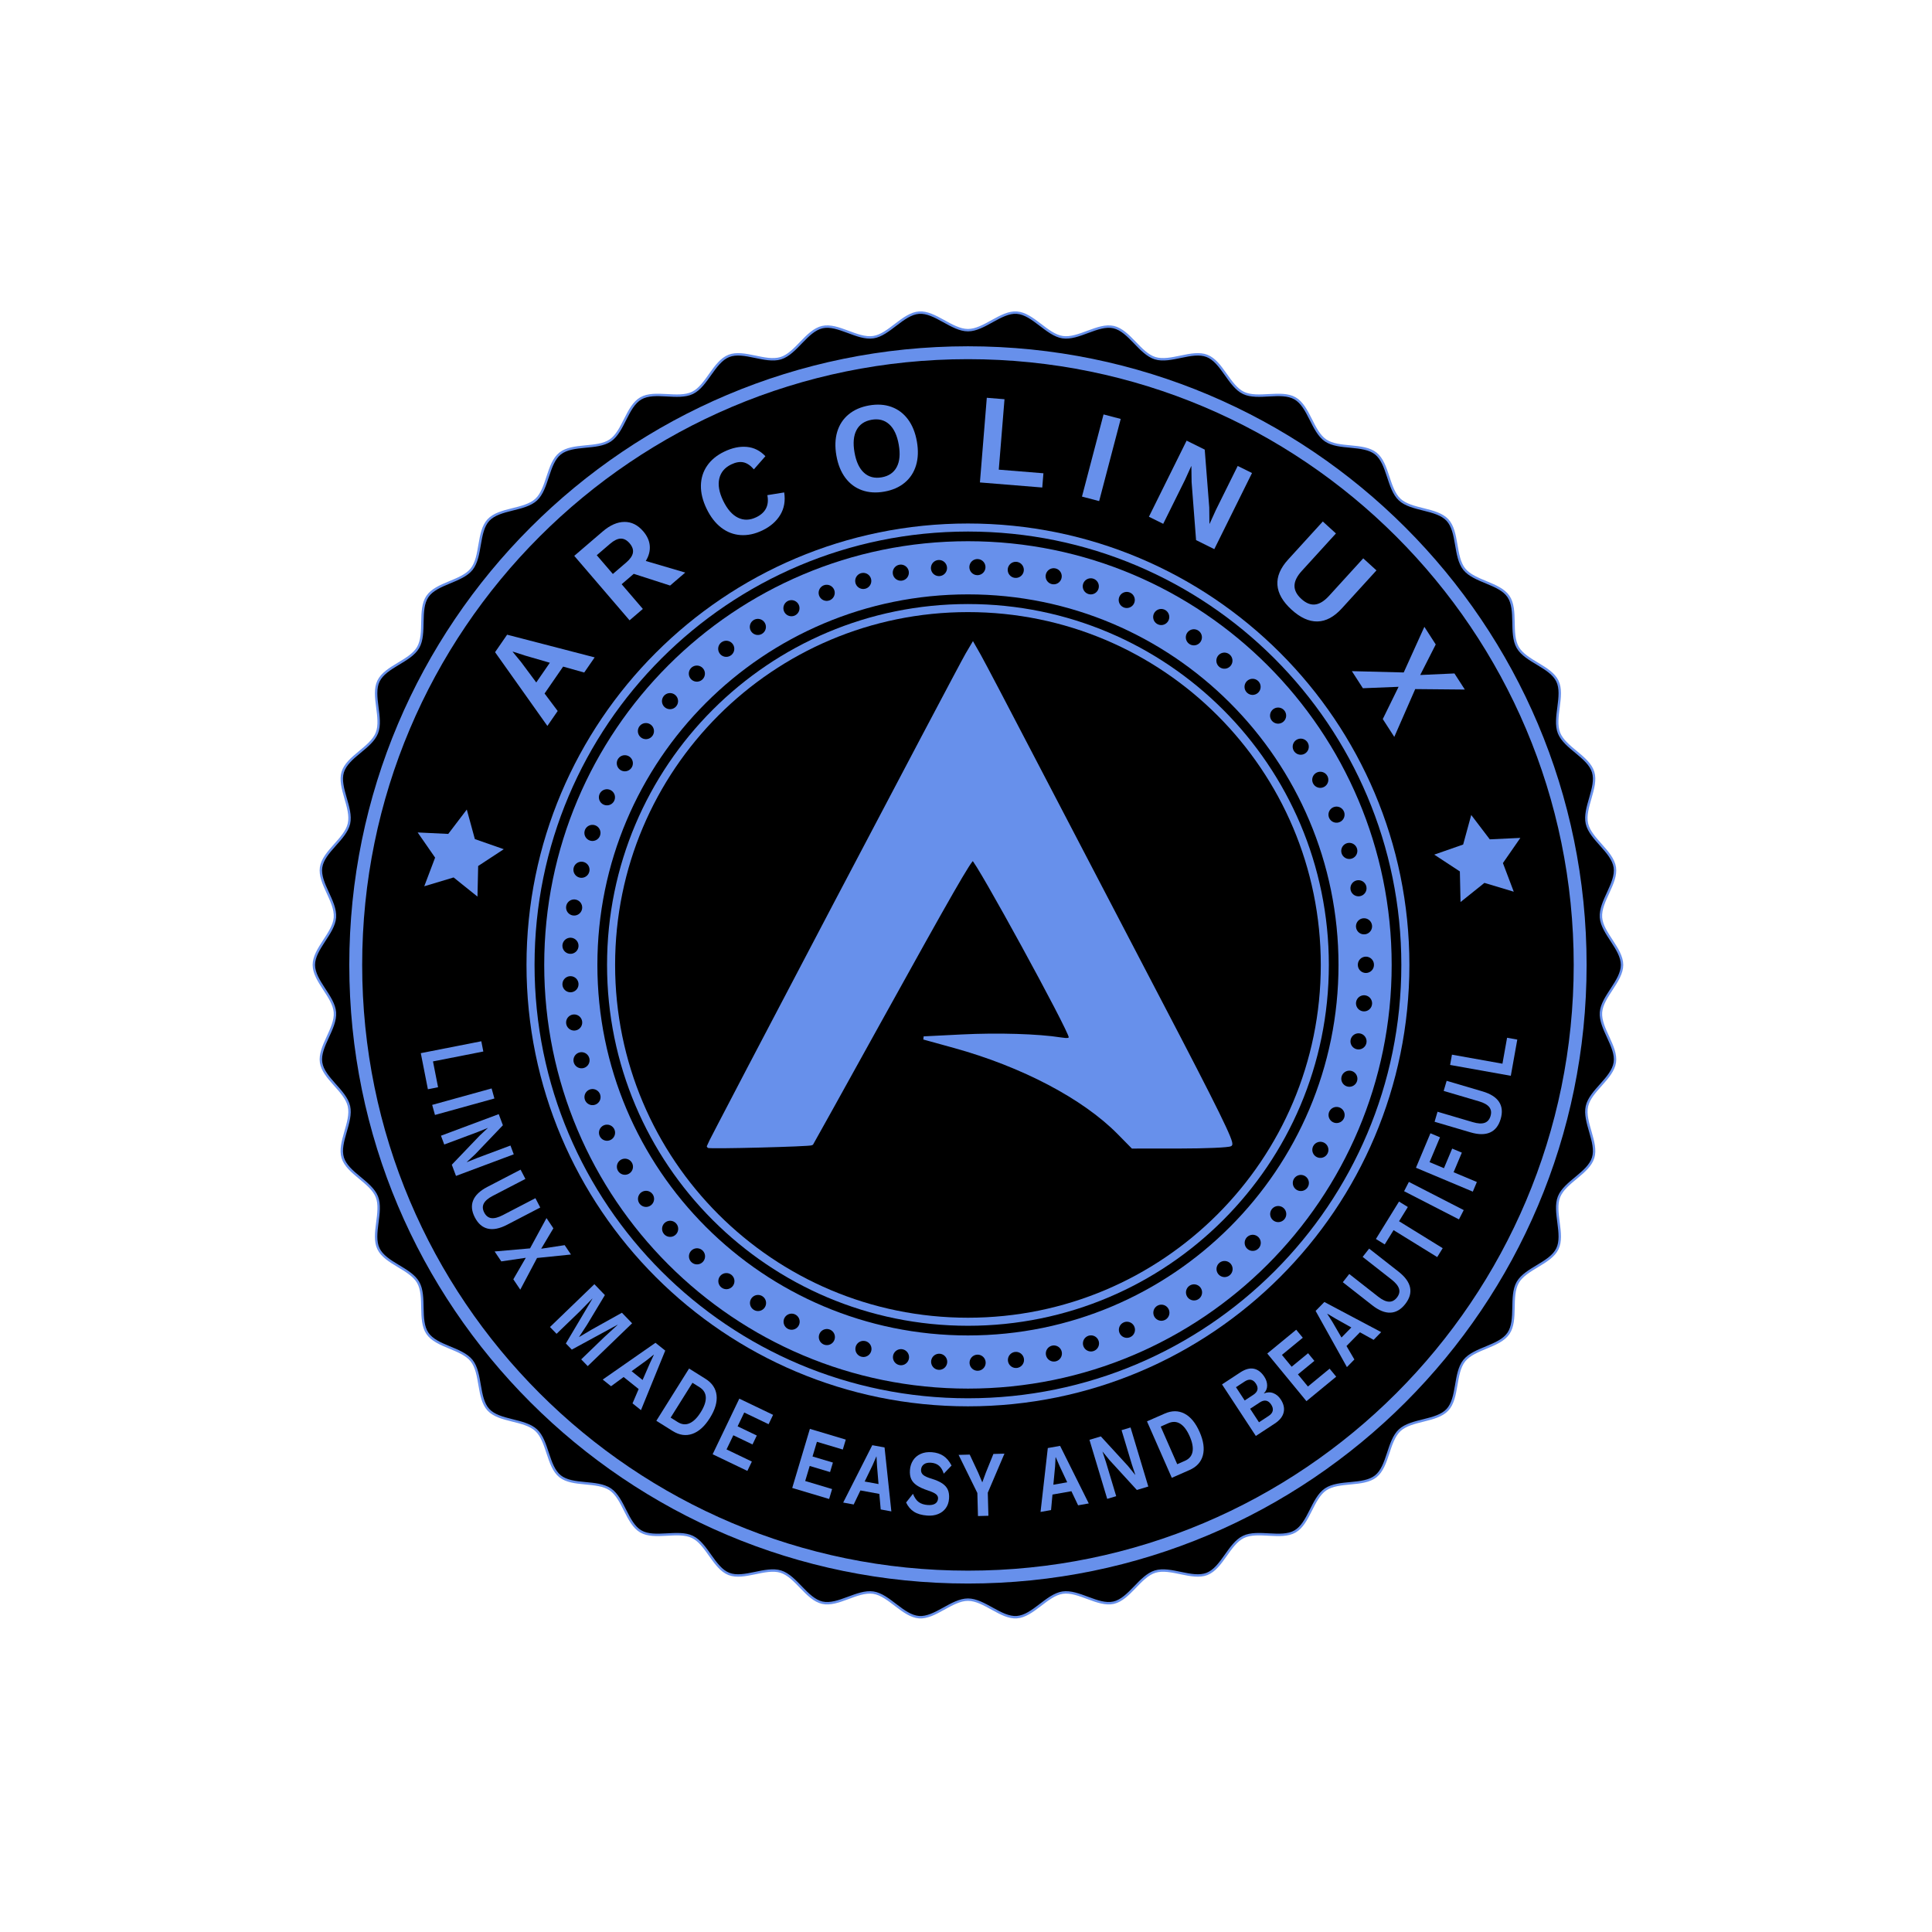<?xml version="1.0" encoding="UTF-8" standalone="no"?>
<!-- Created with Inkscape (http://www.inkscape.org/) -->

<svg
   xmlns:dc="http://purl.org/dc/elements/1.1/"
   xmlns:cc="http://creativecommons.org/ns#"
   xmlns:rdf="http://www.w3.org/1999/02/22-rdf-syntax-ns#"
   xmlns:svg="http://www.w3.org/2000/svg"
   xmlns="http://www.w3.org/2000/svg"
   xmlns:sodipodi="http://sodipodi.sourceforge.net/DTD/sodipodi-0.dtd"
   xmlns:inkscape="http://www.inkscape.org/namespaces/inkscape"
   width="800"
   height="800"
   viewBox="0 0 211.667 211.667"
   version="1.1"
   id="svg8"
   inkscape:version="0.92.4 5da689c313, 2019-01-14"
   sodipodi:docname="01-Power-badge-drawing-ink-blue-6790eb-01.svg"
   inkscape:export-filename="/home/erik/Pictures/medallion-blue.png"
   inkscape:export-xdpi="96"
   inkscape:export-ydpi="96">
  <defs
     id="defs2">
    <pattern
       id="pattern41"
       height="78"
       width="87.328"
       y="0"
       x="0"
       patternUnits="userSpaceOnUse"
       patternTransform="translate(0,1080)">
      <path
         id="path39"
         style="fill:#4e91ef;fill-opacity:1;fill-rule:nonzero;stroke:none"
         d="M 87.328,0 0,0 l 0,78 87.328,0 0,-78 z" />
    </pattern>
    <pattern
       id="pattern49"
       height="78"
       width="87.328"
       y="0"
       x="0"
       patternUnits="userSpaceOnUse"
       patternTransform="translate(0,1080)">
      <path
         id="path47"
         style="fill:#4e91ef;fill-opacity:1;fill-rule:nonzero;stroke:none"
         d="M 87.328,0 0,0 l 0,78 87.328,0 0,-78 z" />
    </pattern>
    <radialGradient
       id="radialGradient91"
       spreadMethod="pad"
       gradientTransform="matrix(5.943,0,0,-5.943,298.561,-9.784)"
       gradientUnits="userSpaceOnUse"
       r="1"
       cy="0"
       cx="0"
       fy="0"
       fx="0">
      <stop
         id="stop57"
         offset="0"
         style="stop-opacity:1;stop-color:#ffca00" />
      <stop
         id="stop59"
         offset="0.103"
         style="stop-opacity:1;stop-color:#ffe998" />
      <stop
         id="stop61"
         offset="0.127"
         style="stop-opacity:1;stop-color:#ffe998" />
      <stop
         id="stop63"
         offset="0.161"
         style="stop-opacity:1;stop-color:#ffe998" />
      <stop
         id="stop65"
         offset="0.267"
         style="stop-opacity:1;stop-color:#ffca00" />
      <stop
         id="stop67"
         offset="0.283"
         style="stop-opacity:1;stop-color:#ffca00" />
      <stop
         id="stop69"
         offset="0.386"
         style="stop-opacity:1;stop-color:#ffe9a6" />
      <stop
         id="stop71"
         offset="0.458"
         style="stop-opacity:1;stop-color:#ffe9a6" />
      <stop
         id="stop73"
         offset="0.476"
         style="stop-opacity:1;stop-color:#ffe9a6" />
      <stop
         id="stop75"
         offset="0.633"
         style="stop-opacity:1;stop-color:#ffe9a6" />
      <stop
         id="stop77"
         offset="0.673"
         style="stop-opacity:1;stop-color:#d4931c" />
      <stop
         id="stop79"
         offset="0.713"
         style="stop-opacity:1;stop-color:#d4931c" />
      <stop
         id="stop81"
         offset="0.73"
         style="stop-opacity:1;stop-color:#d4931c" />
      <stop
         id="stop83"
         offset="0.756"
         style="stop-opacity:1;stop-color:#d4931c" />
      <stop
         id="stop85"
         offset="0.836"
         style="stop-opacity:1;stop-color:#ffe998" />
      <stop
         id="stop87"
         offset="0.87"
         style="stop-opacity:1;stop-color:#ffe998" />
      <stop
         id="stop89"
         offset="1"
         style="stop-opacity:1;stop-color:#ffca00" />
    </radialGradient>
    <clipPath
       id="clipPath101"
       clipPathUnits="userSpaceOnUse">
      <path
         inkscape:connector-curvature="0"
         id="path99"
         d="m 1514.051,8.863 h -29.911 v 29.471 h 29.911 z" />
    </clipPath>
    <radialGradient
       id="radialGradient141"
       spreadMethod="pad"
       gradientTransform="matrix(14.846,0,0,-14.846,1499.096,23.599)"
       gradientUnits="userSpaceOnUse"
       r="1"
       cy="0"
       cx="0"
       fy="0"
       fx="0">
      <stop
         id="stop107"
         offset="0"
         style="stop-opacity:1;stop-color:#ffca00" />
      <stop
         id="stop109"
         offset="0.103"
         style="stop-opacity:1;stop-color:#ffe998" />
      <stop
         id="stop111"
         offset="0.127"
         style="stop-opacity:1;stop-color:#ffe998" />
      <stop
         id="stop113"
         offset="0.161"
         style="stop-opacity:1;stop-color:#ffe998" />
      <stop
         id="stop115"
         offset="0.267"
         style="stop-opacity:1;stop-color:#ffca00" />
      <stop
         id="stop117"
         offset="0.283"
         style="stop-opacity:1;stop-color:#ffca00" />
      <stop
         id="stop119"
         offset="0.386"
         style="stop-opacity:1;stop-color:#ffe9a6" />
      <stop
         id="stop121"
         offset="0.458"
         style="stop-opacity:1;stop-color:#ffe9a6" />
      <stop
         id="stop123"
         offset="0.476"
         style="stop-opacity:1;stop-color:#ffe9a6" />
      <stop
         id="stop125"
         offset="0.633"
         style="stop-opacity:1;stop-color:#ffe9a6" />
      <stop
         id="stop127"
         offset="0.673"
         style="stop-opacity:1;stop-color:#d4931c" />
      <stop
         id="stop129"
         offset="0.713"
         style="stop-opacity:1;stop-color:#d4931c" />
      <stop
         id="stop131"
         offset="0.73"
         style="stop-opacity:1;stop-color:#d4931c" />
      <stop
         id="stop133"
         offset="0.756"
         style="stop-opacity:1;stop-color:#d4931c" />
      <stop
         id="stop135"
         offset="0.836"
         style="stop-opacity:1;stop-color:#ffe998" />
      <stop
         id="stop137"
         offset="0.87"
         style="stop-opacity:1;stop-color:#ffe998" />
      <stop
         id="stop139"
         offset="1"
         style="stop-opacity:1;stop-color:#ffca00" />
    </radialGradient>
    <clipPath
       id="clipPath153"
       clipPathUnits="userSpaceOnUse">
      <path
         inkscape:connector-curvature="0"
         id="path151"
         d="M 0,1080 H 1920 V 0 H 0 Z" />
    </clipPath>
    <radialGradient
       id="radialGradient199"
       spreadMethod="pad"
       gradientTransform="matrix(192.004,0,0,192.004,-203.009,1080)"
       gradientUnits="userSpaceOnUse"
       r="1"
       cy="0"
       cx="0"
       fy="0"
       fx="0">
      <stop
         id="stop165"
         offset="0"
         style="stop-opacity:1;stop-color:#ffca00" />
      <stop
         id="stop167"
         offset="0.103"
         style="stop-opacity:1;stop-color:#ffe998" />
      <stop
         id="stop169"
         offset="0.127"
         style="stop-opacity:1;stop-color:#ffe998" />
      <stop
         id="stop171"
         offset="0.161"
         style="stop-opacity:1;stop-color:#ffe998" />
      <stop
         id="stop173"
         offset="0.267"
         style="stop-opacity:1;stop-color:#ffca00" />
      <stop
         id="stop175"
         offset="0.283"
         style="stop-opacity:1;stop-color:#ffca00" />
      <stop
         id="stop177"
         offset="0.386"
         style="stop-opacity:1;stop-color:#ffe9a6" />
      <stop
         id="stop179"
         offset="0.458"
         style="stop-opacity:1;stop-color:#ffe9a6" />
      <stop
         id="stop181"
         offset="0.476"
         style="stop-opacity:1;stop-color:#ffe9a6" />
      <stop
         id="stop183"
         offset="0.633"
         style="stop-opacity:1;stop-color:#ffe9a6" />
      <stop
         id="stop185"
         offset="0.673"
         style="stop-opacity:1;stop-color:#d4931c" />
      <stop
         id="stop187"
         offset="0.713"
         style="stop-opacity:1;stop-color:#d4931c" />
      <stop
         id="stop189"
         offset="0.73"
         style="stop-opacity:1;stop-color:#d4931c" />
      <stop
         id="stop191"
         offset="0.756"
         style="stop-opacity:1;stop-color:#d4931c" />
      <stop
         id="stop193"
         offset="0.836"
         style="stop-opacity:1;stop-color:#ffe998" />
      <stop
         id="stop195"
         offset="0.87"
         style="stop-opacity:1;stop-color:#ffe998" />
      <stop
         id="stop197"
         offset="1"
         style="stop-opacity:1;stop-color:#ffca00" />
    </radialGradient>
    <clipPath
       id="clipPath209"
       clipPathUnits="userSpaceOnUse">
      <path
         inkscape:connector-curvature="0"
         id="path207"
         d="m 820.996,537.498 c 0,-75.663 61.337,-137 137.018,-137 v 0 c 75.661,0 137,61.337 137,137 v 0 c 0,75.664 -61.339,137 -137,137 v 0 c -75.681,0 -137.018,-61.336 -137.018,-137" />
    </clipPath>
    <radialGradient
       id="radialGradient249"
       spreadMethod="pad"
       gradientTransform="matrix(137.004,0,0,-137.004,958.004,537.498)"
       gradientUnits="userSpaceOnUse"
       r="1"
       cy="0"
       cx="0"
       fy="0"
       fx="0">
      <stop
         id="stop215"
         offset="0"
         style="stop-opacity:1;stop-color:#ffca00" />
      <stop
         id="stop217"
         offset="0.103"
         style="stop-opacity:1;stop-color:#ffe998" />
      <stop
         id="stop219"
         offset="0.127"
         style="stop-opacity:1;stop-color:#ffe998" />
      <stop
         id="stop221"
         offset="0.161"
         style="stop-opacity:1;stop-color:#ffe998" />
      <stop
         id="stop223"
         offset="0.267"
         style="stop-opacity:1;stop-color:#ffca00" />
      <stop
         id="stop225"
         offset="0.283"
         style="stop-opacity:1;stop-color:#ffca00" />
      <stop
         id="stop227"
         offset="0.386"
         style="stop-opacity:1;stop-color:#ffe9a6" />
      <stop
         id="stop229"
         offset="0.458"
         style="stop-opacity:1;stop-color:#ffe9a6" />
      <stop
         id="stop231"
         offset="0.476"
         style="stop-opacity:1;stop-color:#ffe9a6" />
      <stop
         id="stop233"
         offset="0.633"
         style="stop-opacity:1;stop-color:#ffe9a6" />
      <stop
         id="stop235"
         offset="0.673"
         style="stop-opacity:1;stop-color:#d4931c" />
      <stop
         id="stop237"
         offset="0.713"
         style="stop-opacity:1;stop-color:#d4931c" />
      <stop
         id="stop239"
         offset="0.73"
         style="stop-opacity:1;stop-color:#d4931c" />
      <stop
         id="stop241"
         offset="0.756"
         style="stop-opacity:1;stop-color:#d4931c" />
      <stop
         id="stop243"
         offset="0.836"
         style="stop-opacity:1;stop-color:#ffe998" />
      <stop
         id="stop245"
         offset="0.87"
         style="stop-opacity:1;stop-color:#ffe998" />
      <stop
         id="stop247"
         offset="1"
         style="stop-opacity:1;stop-color:#ffca00" />
    </radialGradient>
    <clipPath
       id="clipPath259"
       clipPathUnits="userSpaceOnUse">
      <path
         inkscape:connector-curvature="0"
         id="path257"
         d="M 0,1080 H 1920 V 0 H 0 Z" />
    </clipPath>
    <clipPath
       id="clipPath427"
       clipPathUnits="userSpaceOnUse">
      <path
         inkscape:connector-curvature="0"
         id="path425"
         d="m 957.749,633.946 c -2.604,-4.419 -80.315,-152.207 -80.315,-152.749 v 0 c 0,-0.391 31.766,0.41 32.101,0.824 v 0 c 0.075,0.085 9.297,16.708 20.5,36.941 v 0 c 22.809,41.183 28.684,51.418 29.516,51.418 v 0 c 1.133,0 30.22,-53.16 30.22,-55.252 v 0 c 0,-0.852 -0.728,-0.989 -3.024,-0.626 v 0 c -6.874,1.095 -19.439,1.481 -30.591,0.917 v 0 l -11.872,-0.596 9.497,-2.618 c 21.19,-5.861 40.143,-15.824 51.001,-26.82 v 0 l 4.317,-4.387 14.659,0.011 c 8.063,0.005 15.15,0.314 15.74,0.695 v 0 c 0.817,0.516 -4.172,10.672 -21.846,44.483 v 0 c -12.583,24.085 -29.93,57.325 -38.541,73.856 v 0 c -8.593,16.533 -16.513,31.611 -17.593,33.508 v 0 l -1.965,3.447 z" />
    </clipPath>
    <radialGradient
       id="radialGradient467"
       spreadMethod="pad"
       gradientTransform="matrix(188.168,131.125,131.125,-188.168,1134.234,482.169)"
       gradientUnits="userSpaceOnUse"
       r="1"
       cy="0"
       cx="0"
       fy="0"
       fx="0">
      <stop
         id="stop433"
         offset="0"
         style="stop-opacity:1;stop-color:#ffca00" />
      <stop
         id="stop435"
         offset="0.103"
         style="stop-opacity:1;stop-color:#ffe998" />
      <stop
         id="stop437"
         offset="0.127"
         style="stop-opacity:1;stop-color:#ffe998" />
      <stop
         id="stop439"
         offset="0.161"
         style="stop-opacity:1;stop-color:#ffe998" />
      <stop
         id="stop441"
         offset="0.267"
         style="stop-opacity:1;stop-color:#ffca00" />
      <stop
         id="stop443"
         offset="0.283"
         style="stop-opacity:1;stop-color:#ffca00" />
      <stop
         id="stop445"
         offset="0.386"
         style="stop-opacity:1;stop-color:#ffe9a6" />
      <stop
         id="stop447"
         offset="0.458"
         style="stop-opacity:1;stop-color:#ffe9a6" />
      <stop
         id="stop449"
         offset="0.476"
         style="stop-opacity:1;stop-color:#ffe9a6" />
      <stop
         id="stop451"
         offset="0.633"
         style="stop-opacity:1;stop-color:#ffe9a6" />
      <stop
         id="stop453"
         offset="0.673"
         style="stop-opacity:1;stop-color:#d4931c" />
      <stop
         id="stop455"
         offset="0.713"
         style="stop-opacity:1;stop-color:#d4931c" />
      <stop
         id="stop457"
         offset="0.73"
         style="stop-opacity:1;stop-color:#d4931c" />
      <stop
         id="stop459"
         offset="0.756"
         style="stop-opacity:1;stop-color:#d4931c" />
      <stop
         id="stop461"
         offset="0.836"
         style="stop-opacity:1;stop-color:#ffe998" />
      <stop
         id="stop463"
         offset="0.87"
         style="stop-opacity:1;stop-color:#ffe998" />
      <stop
         id="stop465"
         offset="1"
         style="stop-opacity:1;stop-color:#ffca00" />
    </radialGradient>
    <clipPath
       id="clipPath477"
       clipPathUnits="userSpaceOnUse">
      <path
         inkscape:connector-curvature="0"
         id="path475"
         d="M 0,1080 H 1920 V 0 H 0 Z" />
    </clipPath>
    <linearGradient
       id="linearGradient487"
       spreadMethod="pad"
       gradientTransform="matrix(163.147,0,0,163.147,-0.5,1001.95)"
       gradientUnits="userSpaceOnUse"
       y2="0"
       x2="1"
       y1="0"
       x1="0">
      <stop
         id="stop481"
         offset="0"
         style="stop-opacity:1;stop-color:#927548" />
      <stop
         id="stop483"
         offset="0.5"
         style="stop-opacity:1;stop-color:#5e3f00" />
      <stop
         id="stop485"
         offset="1"
         style="stop-opacity:1;stop-color:#3e2100" />
    </linearGradient>
  </defs>
  <sodipodi:namedview
     id="base"
     pagecolor="#ffffff"
     bordercolor="#666666"
     borderopacity="1.0"
     inkscape:pageopacity="0.0"
     inkscape:pageshadow="2"
     inkscape:zoom="0.5986212"
     inkscape:cx="16.008344"
     inkscape:cy="129.90873"
     inkscape:document-units="px"
     inkscape:current-layer="layer1"
     showgrid="false"
     units="px"
     inkscape:showpageshadow="false"
     inkscape:window-width="1920"
     inkscape:window-height="1021"
     inkscape:window-x="0"
     inkscape:window-y="0"
     inkscape:window-maximized="1" />
  <g
     inkscape:label="Layer 1"
     id="layer1"
     transform="translate(0,-85.333)"
     inkscape:groupmode="layer"
     style="display:inline">
    <g
       id="g147"
       transform="matrix(0.353,0,0,-0.353,-232.129,380.784)"
       style="display:inline">
      <g
         id="g149"
         clip-path="url(#clipPath153)">
        <g
           id="g155"
           transform="translate(1161.014,537.498)">
          <path
             d="m 0,0 c 0,-5.028 -6.178,-9.793 -6.542,-14.729 -0.37,-5.008 5.034,-10.63 4.302,-15.53 -0.742,-4.963 -7.559,-8.757 -8.658,-13.593 -1.111,-4.887 3.392,-11.255 1.93,-16 -1.474,-4.786 -8.783,-7.514 -10.599,-12.138 -1.829,-4.657 1.666,-11.629 -0.495,-16.109 -2.172,-4.503 -9.807,-6.106 -12.299,-10.413 -2.502,-4.325 -0.087,-11.741 -2.896,-15.853 -2.816,-4.123 -10.605,-4.571 -13.715,-8.464 -3.113,-3.9 -1.827,-11.594 -5.218,-15.247 -3.394,-3.655 -11.162,-2.945 -14.817,-6.338 -3.653,-3.392 -3.521,-11.191 -7.421,-14.305 -3.893,-3.109 -11.47,-1.254 -15.593,-4.07 -4.112,-2.809 -5.139,-10.542 -9.463,-13.044 -4.308,-2.492 -11.523,0.471 -16.026,-1.701 -4.478,-2.161 -6.649,-9.653 -11.306,-11.483 -4.624,-1.816 -11.314,2.194 -16.1,0.719 -4.744,-1.462 -8.015,-8.545 -12.902,-9.655 -4.836,-1.1 -10.847,3.869 -15.809,3.127 -4.899,-0.733 -9.193,-7.246 -14.203,-7.615 -4.935,-0.365 -10.141,5.441 -15.17,5.441 -5.031,0 -10.24,-5.806 -15.177,-5.442 -5.012,0.37 -9.307,6.883 -14.21,7.616 -4.964,0.742 -10.976,-4.227 -15.813,-3.127 -4.887,1.11 -8.158,8.193 -12.903,9.655 -4.786,1.475 -11.474,-2.535 -16.099,-0.719 -4.657,1.83 -6.828,9.323 -11.308,11.483 -4.503,2.173 -11.718,-0.79 -16.025,1.702 -4.324,2.502 -5.352,10.235 -9.463,13.045 -4.123,2.816 -11.7,0.961 -15.594,4.07 -3.899,3.114 -3.766,10.914 -7.421,14.306 -3.655,3.392 -11.423,2.681 -14.816,6.337 -3.392,3.653 -2.106,11.346 -5.219,15.247 -3.109,3.893 -10.897,4.341 -13.714,8.464 -2.808,4.112 -0.393,11.528 -2.895,15.852 -2.492,4.308 -10.127,5.91 -12.3,10.413 -2.16,4.479 1.336,11.452 -0.493,16.108 -1.817,4.625 -9.125,7.353 -10.6,12.138 -1.462,4.745 3.041,11.113 1.93,16 -1.1,4.836 -7.916,8.63 -8.657,13.592 -0.733,4.901 4.672,10.522 4.301,15.531 -0.365,4.936 -6.542,9.701 -6.542,14.729 0,5.028 6.177,9.792 6.542,14.728 0.371,5.008 -5.034,10.631 -4.301,15.531 0.741,4.963 7.557,8.757 8.657,13.593 1.111,4.887 -3.392,11.255 -1.93,16 1.475,4.785 8.783,7.514 10.6,12.138 1.829,4.657 -1.667,11.63 0.494,16.109 2.173,4.503 9.808,6.105 12.3,10.413 2.502,4.324 0.088,11.741 2.896,15.853 2.817,4.123 10.605,4.571 13.713,8.464 3.114,3.9 1.828,11.594 5.22,15.247 3.393,3.655 11.161,2.945 14.816,6.338 3.655,3.392 3.522,11.19 7.421,14.305 3.894,3.108 11.47,1.254 15.593,4.07 4.112,2.809 5.14,10.542 9.464,13.044 4.307,2.492 11.522,-0.471 16.025,1.701 4.479,2.161 6.65,9.654 11.307,11.484 4.624,1.816 11.313,-2.195 16.098,-0.72 4.745,1.462 8.016,8.544 12.904,9.655 4.835,1.099 10.847,-3.869 15.811,-3.128 4.903,0.733 9.199,7.246 14.21,7.616 4.938,0.365 10.147,-5.441 15.178,-5.441 5.029,0 10.234,5.806 15.17,5.441 5.01,-0.37 9.304,-6.883 14.203,-7.616 4.962,-0.741 10.974,4.227 15.81,3.128 4.887,-1.111 8.158,-8.194 12.902,-9.655 4.785,-1.475 11.475,2.535 16.1,0.719 4.657,-1.83 6.828,-9.323 11.306,-11.484 4.504,-2.172 11.718,0.791 16.026,-1.701 4.325,-2.502 5.352,-10.235 9.464,-13.044 4.123,-2.816 11.7,-0.962 15.593,-4.071 3.9,-3.113 3.767,-10.913 7.42,-14.305 3.656,-3.393 11.425,-2.683 14.818,-6.338 3.391,-3.653 2.104,-11.347 5.218,-15.247 3.109,-3.893 10.898,-4.341 13.714,-8.464 2.809,-4.112 0.394,-11.529 2.896,-15.853 2.492,-4.308 10.127,-5.91 12.298,-10.413 2.162,-4.479 -1.334,-11.451 0.494,-16.108 1.816,-4.624 9.126,-7.353 10.6,-12.138 1.462,-4.745 -3.041,-11.113 -1.93,-15.999 1.099,-4.836 7.916,-8.63 8.658,-13.592 C -1.508,25.36 -6.912,19.737 -6.543,14.729 -6.178,9.793 0,5.028 0,0"
             style="fill:#000000;fill-opacity:1;fill-rule:nonzero;stroke:#6790eb;stroke-width:0.75;stroke-miterlimit:4;stroke-dasharray:none;stroke-opacity:1"
             id="path157"
             inkscape:connector-curvature="0" />
        </g>
        <g
           id="g159"
           transform="translate(1148.014,537.498)">
          <path
             d="m 0,0 c 0,-104.935 -85.066,-190 -190,-190 -104.952,0 -190.018,85.065 -190.018,190 0,104.934 85.066,190 190.018,190 C -85.066,190 0,104.934 0,0"
             style="fill:#000000;fill-opacity:1;fill-rule:nonzero;stroke:none"
             id="path161"
             inkscape:connector-curvature="0" />
        </g>
        <g
           id="g163"
           transform="translate(1148.014,537.498)">
          <path
             d="m 0,0 c 0,-104.935 -85.066,-190 -190,-190 -104.952,0 -190.018,85.065 -190.018,190 0,104.934 85.066,190 190.018,190 C -85.066,190 0,104.934 0,0 Z"
             style="fill:none;stroke:#6790eb;stroke-width:4;stroke-linecap:butt;stroke-linejoin:miter;stroke-miterlimit:4;stroke-dasharray:none;stroke-opacity:1"
             id="path201"
             inkscape:connector-curvature="0" />
        </g>
      </g>
    </g>
    <g
       id="g203"
       transform="matrix(0.353,0,0,-0.353,-232.129,380.784)"
       style="display:inline;fill:#6790eb;fill-opacity:1">
      <g
         id="g205"
         clip-path="url(#clipPath209)"
         style="fill:#6790eb;fill-opacity:1">
        <g
           id="g211"
           style="fill:#6790eb;fill-opacity:1">
          <g
             id="g213"
             style="fill:#6790eb;fill-opacity:1">
            <path
               d="m 820.996,537.498 c 0,-75.663 61.337,-137 137.018,-137 v 0 c 75.661,0 137,61.337 137,137 v 0 c 0,75.664 -61.339,137 -137,137 v 0 c -75.681,0 -137.018,-61.336 -137.018,-137"
               style="fill:#6790eb;fill-opacity:1;stroke:none"
               id="path251"
               inkscape:connector-curvature="0" />
          </g>
        </g>
      </g>
    </g>
    <g
       id="g253"
       transform="matrix(0.353,0,0,-0.353,-232.129,380.784)"
       style="display:inline">
      <g
         id="g255"
         clip-path="url(#clipPath259)"
         style="display:inline">
        <g
           id="g261"
           transform="translate(1091.014,537.498)"
           style="display:inline">
          <path
             d="m 0,0 c 0,-73.452 -59.548,-133 -133,-133 -73.472,0 -133.018,59.548 -133.018,133 0,73.454 59.546,133 133.018,133 C -59.548,133 0,73.454 0,0 Z"
             style="fill:none;stroke:#000000;stroke-width:3;stroke-linecap:butt;stroke-linejoin:miter;stroke-miterlimit:10;stroke-dasharray:none;stroke-opacity:1"
             id="path263"
             inkscape:connector-curvature="0" />
        </g>
        <g
           id="g265"
           transform="translate(1071.514,537.498)"
           style="display:inline">
          <path
             d="m 0,0 c 0,-62.686 -50.814,-113.5 -113.5,-113.5 -62.703,0 -113.518,50.814 -113.518,113.5 0,62.686 50.815,113.5 113.518,113.5 C -50.814,113.5 0,62.686 0,0 Z"
             style="fill:none;stroke:#000000;stroke-width:3;stroke-linecap:butt;stroke-linejoin:miter;stroke-miterlimit:10;stroke-dasharray:none;stroke-opacity:1"
             id="path267"
             inkscape:connector-curvature="0" />
        </g>
        <g
           id="g269"
           transform="translate(1081.514,537.498)"
           style="display:inline">
          <path
             d="m 0,0 c 0,-68.213 -55.29,-123.5 -123.5,-123.5 -68.226,0 -123.518,55.287 -123.518,123.5 0,68.209 55.292,123.5 123.518,123.5 C -55.29,123.5 0,68.209 0,0 Z"
             style="fill:none;stroke:#000000;stroke-width:5;stroke-linecap:round;stroke-linejoin:miter;stroke-miterlimit:10;stroke-dasharray:0, 11.939;stroke-dashoffset:0;stroke-opacity:1"
             id="path271"
             inkscape:connector-curvature="0" />
        </g>
        <g
           id="g273"
           transform="translate(1067.514,537.498)"
           style="display:inline">
          <path
             d="m 0,0 c 0,-60.475 -49.025,-109.5 -109.5,-109.5 -60.494,0 -109.518,49.025 -109.518,109.5 0,60.477 49.024,109.5 109.518,109.5 C -49.025,109.5 0,60.477 0,0"
             style="fill:#000000;fill-opacity:1;fill-rule:nonzero;stroke:none"
             id="path275"
             inkscape:connector-curvature="0" />
        </g>
        <g
           id="g277"
           transform="translate(828.24,631.278)"
           style="display:inline;fill:#6790eb;fill-opacity:1">
          <path
             d="m 0,0 -7.522,2.179 -3.969,1.281 -0.045,-0.065 2.587,-3.144 4.731,-6.367 z m 4.125,-1.195 -5.76,-8.352 4.07,-5.427 L -0.763,-19.61 -17,3.281 -13.259,8.707 13.909,1.665 10.667,-3.037 Z"
             style="fill:#6790eb;fill-opacity:1;fill-rule:nonzero;stroke:none"
             id="path279"
             inkscape:connector-curvature="0" />
        </g>
        <g
           id="g281"
           transform="translate(847.795,658.833)"
           style="fill:#6790eb;fill-opacity:1">
          <path
             d="M 0,0 4.154,3.563 C 5.367,4.603 6.058,5.607 6.226,6.577 6.395,7.545 6.054,8.525 5.205,9.516 4.355,10.506 3.438,10.992 2.455,10.973 1.472,10.954 0.374,10.424 -0.839,9.384 L -4.993,5.821 Z m 6.49,0.041 -3.759,-3.225 6.58,-7.67 -4.124,-3.537 -17.164,20.011 8.823,7.567 c 2.283,1.959 4.531,2.948 6.742,2.968 2.211,0.019 4.158,-0.951 5.839,-2.911 1.232,-1.436 1.909,-2.942 2.034,-4.519 0.124,-1.577 -0.288,-3.141 -1.237,-4.692 l 12.245,-3.601 -4.7,-4.031 z"
             style="fill:#6790eb;fill-opacity:1;fill-rule:nonzero;stroke:none"
             id="path283"
             inkscape:connector-curvature="0" />
        </g>
        <g
           id="g285"
           transform="translate(899.764,677.187)"
           style="fill:#6790eb;fill-opacity:1">
          <path
             d="m 0,0 c -1.212,-2.021 -3.054,-3.627 -5.523,-4.82 -2.326,-1.124 -4.589,-1.612 -6.79,-1.463 -2.202,0.149 -4.208,0.917 -6.017,2.306 -1.809,1.388 -3.322,3.341 -4.539,5.858 -1.216,2.518 -1.806,4.917 -1.769,7.197 0.036,2.28 0.675,4.326 1.914,6.138 1.239,1.811 3.01,3.273 5.311,4.386 2.47,1.192 4.811,1.688 7.023,1.485 2.213,-0.202 4.136,-1.166 5.767,-2.891 l -3.574,-4.079 c -1.067,1.229 -2.159,1.958 -3.275,2.189 -1.117,0.229 -2.371,0.007 -3.761,-0.664 -2.014,-0.974 -3.249,-2.443 -3.704,-4.408 -0.455,-1.965 -0.051,-4.254 1.211,-6.867 1.264,-2.614 2.788,-4.362 4.575,-5.243 1.786,-0.882 3.686,-0.836 5.7,0.137 2.901,1.402 4.046,3.685 3.433,6.85 L 1.21,6.951 C 1.616,4.337 1.212,2.02 0,0"
             style="fill:#6790eb;fill-opacity:1;fill-rule:nonzero;stroke:none"
             id="path287"
             inkscape:connector-curvature="0" />
        </g>
        <g
           id="g289"
           transform="translate(923.424,703.496)"
           style="fill:#6790eb;fill-opacity:1">
          <path
             d="m 0,0 c -0.924,-1.744 -1.132,-4.059 -0.625,-6.944 0.508,-2.885 1.492,-4.99 2.956,-6.314 1.462,-1.325 3.296,-1.793 5.499,-1.406 2.176,0.383 3.727,1.446 4.65,3.19 0.924,1.744 1.132,4.058 0.625,6.944 C 12.598,-1.646 11.613,0.459 10.15,1.784 8.687,3.108 6.867,3.58 4.69,3.197 2.487,2.81 0.924,1.744 0,0 m 10.821,7.195 c 2.064,-0.746 3.778,-2.033 5.14,-3.862 1.362,-1.829 2.286,-4.121 2.77,-6.875 0.484,-2.753 0.397,-5.222 -0.259,-7.406 -0.658,-2.184 -1.829,-3.979 -3.515,-5.383 -1.686,-1.406 -3.802,-2.332 -6.346,-2.778 -2.544,-0.448 -4.854,-0.3 -6.932,0.444 -2.077,0.743 -3.798,2.029 -5.159,3.858 -1.363,1.829 -2.286,4.12 -2.77,6.874 -0.484,2.754 -0.398,5.223 0.259,7.407 0.657,2.184 1.835,3.979 3.535,5.387 1.699,1.407 3.821,2.334 6.365,2.782 2.543,0.446 4.848,0.297 6.912,-0.448"
             style="fill:#6790eb;fill-opacity:1;fill-rule:nonzero;stroke:none"
             id="path291"
             inkscape:connector-curvature="0" />
        </g>
        <g
           id="g293"
           transform="translate(981.429,690.085)"
           style="fill:#6790eb;fill-opacity:1">
          <path
             d="m 0,0 -0.359,-4.419 -19.349,1.572 2.135,26.277 5.494,-0.447 -1.775,-21.857 z"
             style="fill:#6790eb;fill-opacity:1;fill-rule:nonzero;stroke:none"
             id="path295"
             inkscape:connector-curvature="0" />
        </g>
        <g
           id="g297"
           transform="translate(998.727,681.45)"
           style="fill:#6790eb;fill-opacity:1">
          <path
             d="M 0,0 -5.332,1.399 1.361,26.899 6.692,25.5 Z"
             style="fill:#6790eb;fill-opacity:1;fill-rule:nonzero;stroke:none"
             id="path299"
             inkscape:connector-curvature="0" />
        </g>
        <g
           id="g301"
           transform="translate(1034.463,666.538)"
           style="fill:#6790eb;fill-opacity:1">
          <path
             d="m 0,0 -5.655,2.802 -1.387,17.984 -0.072,4.983 -0.035,0.018 -1.932,-4.259 -6.774,-13.672 -4.439,2.199 11.704,23.622 5.619,-2.784 1.406,-17.948 0.053,-5.019 0.072,-0.036 1.931,4.259 6.775,13.672 4.438,-2.199 z"
             style="fill:#6790eb;fill-opacity:1;fill-rule:nonzero;stroke:none"
             id="path303"
             inkscape:connector-curvature="0" />
        </g>
        <g
           id="g305"
           transform="translate(1074.031,648.135)"
           style="fill:#6790eb;fill-opacity:1">
          <path
             d="m 0,0 c -2.403,-2.638 -4.919,-3.984 -7.546,-4.041 -2.627,-0.056 -5.308,1.163 -8.044,3.656 -2.736,2.493 -4.198,5.05 -4.386,7.671 -0.187,2.621 0.92,5.25 3.325,7.888 L -5.89,26.983 -1.815,23.271 -12.416,11.638 c -1.489,-1.634 -2.243,-3.162 -2.261,-4.587 -0.019,-1.424 0.691,-2.79 2.127,-4.1 1.437,-1.308 2.859,-1.884 4.265,-1.724 1.406,0.159 2.853,1.056 4.343,2.69 l 10.6,11.632 4.104,-3.739 z"
             style="fill:#6790eb;fill-opacity:1;fill-rule:nonzero;stroke:none"
             id="path307"
             inkscape:connector-curvature="0" />
        </g>
        <g
           id="g309"
           transform="translate(1086.754,613.802)"
           style="fill:#6790eb;fill-opacity:1">
          <path
             d="M 0,0 4.904,10.009 -6.171,9.566 -9.592,14.87 6.501,14.461 12.908,28.624 16.437,23.153 11.619,13.674 22.24,14.157 25.467,9.156 10.068,9.299 3.573,-5.538 Z"
             style="fill:#6790eb;fill-opacity:1;fill-rule:nonzero;stroke:none"
             id="path311"
             inkscape:connector-curvature="0" />
        </g>
        <g
           id="g313"
           transform="translate(802.466,585.719)"
           style="fill:#6790eb;fill-opacity:1">
          <path
             d="m 0,0 2.503,-9.171 8.974,-3.136 -7.949,-5.214 -0.211,-9.503 -7.414,5.948 -9.104,-2.737 3.366,8.89 -5.415,7.812 9.493,-0.454 z"
             style="fill:#6790eb;fill-opacity:1;fill-rule:nonzero;stroke:none"
             id="path315"
             inkscape:connector-curvature="0" />
        </g>
        <g
           id="g317"
           transform="translate(1114.205,584.032)"
           style="fill:#6790eb;fill-opacity:1">
          <path
             d="m 0,0 5.756,-7.564 9.494,0.452 -5.415,-7.811 3.364,-8.89 -9.102,2.737 -7.416,-5.947 -0.209,9.502 -7.949,5.214 8.973,3.138 z"
             style="fill:#6790eb;fill-opacity:1;fill-rule:nonzero;stroke:none"
             id="path319"
             inkscape:connector-curvature="0" />
        </g>
        <g
           id="g321"
           transform="translate(793.549,499.529)"
           style="fill:#6790eb;fill-opacity:1">
          <path
             d="m 0,0 -3.159,-0.621 -2.2,11.201 18.78,3.691 0.625,-3.181 -15.622,-3.069 z"
             style="fill:#6790eb;fill-opacity:1;fill-rule:nonzero;stroke:none"
             id="path323"
             inkscape:connector-curvature="0" />
        </g>
        <g
           id="g325"
           transform="translate(792.588,490.93)"
           style="fill:#6790eb;fill-opacity:1">
          <path
             d="M 0,0 -0.865,3.123 17.581,8.23 18.446,5.107 Z"
             style="fill:#6790eb;fill-opacity:1;fill-rule:nonzero;stroke:none"
             id="path327"
             inkscape:connector-curvature="0" />
        </g>
        <g
           id="g329"
           transform="translate(799.113,472.008)"
           style="fill:#6790eb;fill-opacity:1">
          <path
             d="M 0,0 -1.3,3.477 7.34,12.5 9.886,14.881 9.878,14.902 6.733,13.627 -3.644,9.748 -4.664,12.477 13.265,19.178 14.556,15.725 5.943,6.711 3.37,4.32 3.386,4.275 6.532,5.553 16.908,9.432 17.928,6.703 Z"
             style="fill:#6790eb;fill-opacity:1;fill-rule:nonzero;stroke:none"
             id="path331"
             inkscape:connector-curvature="0" />
        </g>
        <g
           id="g333"
           transform="translate(814.973,456.852)"
           style="fill:#6790eb;fill-opacity:1">
          <path
             d="m 0,0 c -2.299,-1.195 -4.291,-1.598 -5.973,-1.209 -1.683,0.387 -3.026,1.547 -4.029,3.479 -1.003,1.931 -1.18,3.697 -0.529,5.296 0.65,1.6 2.125,2.997 4.424,4.192 L 4.187,17.104 5.682,14.227 -4.458,8.961 C -5.883,8.221 -6.81,7.426 -7.239,6.576 -7.67,5.727 -7.621,4.795 -7.094,3.779 c 0.527,-1.013 1.26,-1.586 2.199,-1.716 0.938,-0.129 2.12,0.175 3.544,0.916 l 10.14,5.265 1.505,-2.896 z"
             style="fill:#6790eb;fill-opacity:1;fill-rule:nonzero;stroke:none"
             id="path335"
             inkscape:connector-curvature="0" />
        </g>
        <g
           id="g337"
           transform="translate(816.907,439.924)"
           style="fill:#6790eb;fill-opacity:1">
          <path
             d="m 0,0 3.867,6.674 -7.6,-1.115 -2.07,3.08 L 5.187,9.598 10.294,19 12.429,15.822 8.648,9.49 15.94,10.596 17.892,7.691 7.363,6.617 2.161,-3.217 Z"
             style="fill:#6790eb;fill-opacity:1;fill-rule:nonzero;stroke:none"
             id="path339"
             inkscape:connector-curvature="0" />
        </g>
        <g
           id="g341"
           transform="translate(839.995,412.978)"
           style="fill:#6790eb;fill-opacity:1">
          <path
             d="m 0,0 -2.022,2.098 7.18,6.925 4.126,3.784 -0.032,0.033 -14.193,-7.717 -1.843,1.91 8.241,13.889 -0.033,0.033 -3.914,-4.004 -7.18,-6.926 -2.039,2.114 13.776,13.289 3.262,-3.383 -5.574,-9.26 -2.425,-3.709 0.033,-0.033 3.79,2.252 9.459,5.273 3.164,-3.279 z"
             style="fill:#6790eb;fill-opacity:1;fill-rule:nonzero;stroke:none"
             id="path343"
             inkscape:connector-curvature="0" />
        </g>
        <g
           id="g345"
           transform="translate(857.03,408.674)"
           style="fill:#6790eb;fill-opacity:1">
          <path
             d="M 0,0 2.231,5.123 3.493,7.828 3.456,7.857 1.167,6.049 -3.412,2.73 Z m -1.224,-2.809 -4.66,3.727 -3.907,-2.854 -2.586,2.069 16.376,11.412 3.027,-2.422 -7.534,-18.482 -2.623,2.097 z"
             style="fill:#6790eb;fill-opacity:1;fill-rule:nonzero;stroke:none"
             id="path347"
             inkscape:connector-curvature="0" />
        </g>
        <g
           id="g349"
           transform="translate(871.61,395.244)"
           style="fill:#6790eb;fill-opacity:1">
          <path
             d="m 0,0 c 1.21,0.531 2.364,1.672 3.463,3.426 1.098,1.752 1.622,3.289 1.572,4.609 -0.051,1.32 -0.7,2.373 -1.947,3.154 L 0.898,12.561 -5.876,1.748 -3.687,0.377 C -2.439,-0.406 -1.21,-0.531 0,0 M 8.375,8.699 C 8.619,6.582 7.931,4.23 6.31,1.643 4.687,-0.947 2.871,-2.592 0.861,-3.295 -1.15,-3.996 -3.184,-3.703 -5.241,-2.414 l -5.076,3.18 10.162,16.218 5.076,-3.179 C 6.978,12.516 8.129,10.814 8.375,8.699"
             style="fill:#6790eb;fill-opacity:1;fill-rule:nonzero;stroke:none"
             id="path351"
             inkscape:connector-curvature="0" />
        </g>
        <g
           id="g353"
           transform="translate(890.939,383.356)"
           style="fill:#6790eb;fill-opacity:1">
          <path
             d="m 0,0 -1.393,-2.902 -10.78,5.17 8.278,17.257 L 6.589,14.496 5.197,11.594 -2.364,15.221 -4.421,10.934 1.53,8.078 0.201,5.307 -5.75,8.162 -7.858,3.77 Z"
             style="fill:#6790eb;fill-opacity:1;fill-rule:nonzero;stroke:none"
             id="path355"
             inkscape:connector-curvature="0" />
        </g>
        <g
           id="g357"
           transform="translate(915.844,374.824)"
           style="fill:#6790eb;fill-opacity:1">
          <path
             d="M 0,0 -0.922,-3.084 -12.377,0.342 -6.896,18.68 4.245,15.35 3.323,12.264 -4.712,14.666 -6.074,10.109 0.25,8.219 -0.63,5.273 -6.954,7.164 -8.35,2.496 Z"
             style="fill:#6790eb;fill-opacity:1;fill-rule:nonzero;stroke:none"
             id="path359"
             inkscape:connector-curvature="0" />
        </g>
        <g
           id="g361"
           transform="translate(930.251,376.373)"
           style="fill:#6790eb;fill-opacity:1">
          <path
             d="m 0,0 -0.458,5.568 -0.169,2.979 -0.047,0.01 -1.16,-2.678 -2.463,-5.09 z m 0.251,-3.055 -5.868,1.078 -2.091,-4.363 -3.258,0.6 9.026,17.803 3.812,-0.702 2.11,-19.847 -3.304,0.607 z"
             style="fill:#6790eb;fill-opacity:1;fill-rule:nonzero;stroke:none"
             id="path363"
             inkscape:connector-curvature="0" />
        </g>
        <g
           id="g365"
           transform="translate(950.406,385.109)"
           style="fill:#6790eb;fill-opacity:1">
          <path
             d="M 0,0 C 0.988,-0.664 1.825,-1.662 2.512,-2.992 L 0.088,-5.518 c -0.329,1.071 -0.811,1.887 -1.444,2.448 -0.635,0.56 -1.467,0.879 -2.498,0.955 -0.937,0.068 -1.675,-0.096 -2.214,-0.492 -0.54,-0.397 -0.836,-0.952 -0.889,-1.664 -0.048,-0.657 0.171,-1.196 0.658,-1.62 0.487,-0.423 1.391,-0.828 2.714,-1.216 1.381,-0.432 2.467,-0.92 3.26,-1.461 0.792,-0.545 1.353,-1.192 1.682,-1.942 0.33,-0.752 0.455,-1.668 0.375,-2.748 -0.086,-1.176 -0.431,-2.174 -1.033,-2.99 -0.602,-0.818 -1.4,-1.424 -2.395,-1.816 -0.994,-0.393 -2.109,-0.543 -3.343,-0.452 -1.702,0.125 -3.074,0.522 -4.116,1.19 -1.043,0.668 -1.855,1.625 -2.439,2.869 l 2.13,2.693 c 0.491,-1.218 1.095,-2.082 1.812,-2.59 0.715,-0.509 1.628,-0.804 2.737,-0.884 0.999,-0.075 1.775,0.062 2.327,0.41 0.551,0.346 0.854,0.877 0.906,1.59 0.038,0.521 -0.175,0.972 -0.642,1.355 -0.467,0.383 -1.321,0.776 -2.563,1.178 -1.425,0.473 -2.553,0.992 -3.383,1.559 -0.83,0.564 -1.413,1.228 -1.75,1.99 -0.336,0.76 -0.464,1.681 -0.385,2.761 0.084,1.137 0.409,2.145 0.977,3.024 0.567,0.879 1.35,1.545 2.349,1.994 0.999,0.449 2.146,0.627 3.443,0.531 C -2.2,1.049 -0.987,0.664 0,0"
             style="fill:#6790eb;fill-opacity:1;fill-rule:nonzero;stroke:none"
             id="path367"
             inkscape:connector-curvature="0" />
        </g>
        <g
           id="g369"
           transform="translate(964.164,373.691)"
           style="fill:#6790eb;fill-opacity:1">
          <path
             d="m 0,0 0.193,-7.16 -3.24,-0.088 -0.194,7.16 -5.819,11.824 3.452,0.094 2.643,-5.643 1.256,-2.984 1.115,3.049 2.336,5.777 3.428,0.094 z"
             style="fill:#6790eb;fill-opacity:1;fill-rule:nonzero;stroke:none"
             id="path371"
             inkscape:connector-curvature="0" />
        </g>
        <g
           id="g373"
           transform="translate(988.814,376.924)"
           style="fill:#6790eb;fill-opacity:1">
          <path
             d="M 0,0 -2.369,5.061 -3.566,7.793 -3.613,7.785 -3.768,4.873 -4.303,-0.758 Z m 1.301,-2.773 -5.877,-1.036 -0.44,-4.818 -3.261,-0.576 2.254,19.832 3.818,0.674 8.896,-17.867 -3.308,-0.584 z"
             style="fill:#6790eb;fill-opacity:1;fill-rule:nonzero;stroke:none"
             id="path375"
             inkscape:connector-curvature="0" />
        </g>
        <g
           id="g377"
           transform="translate(1013.981,375.607)"
           style="fill:#6790eb;fill-opacity:1">
          <path
             d="m 0,0 -3.555,-1.068 -8.435,9.214 -2.209,2.696 -0.022,-0.006 1.067,-3.223 3.189,-10.609 -2.789,-0.838 -5.512,18.33 3.534,1.061 8.427,-9.186 2.217,-2.725 0.045,0.014 -1.066,3.223 -3.19,10.609 2.789,0.838 z"
             style="fill:#6790eb;fill-opacity:1;fill-rule:nonzero;stroke:none"
             id="path379"
             inkscape:connector-curvature="0" />
        </g>
        <g
           id="g381"
           transform="translate(1027.707,386.41)"
           style="fill:#6790eb;fill-opacity:1">
          <path
             d="M 0,0 C 0.242,1.299 -0.053,2.896 -0.885,4.791 -1.717,6.684 -2.693,7.982 -3.813,8.684 -4.934,9.383 -6.168,9.438 -7.516,8.846 L -9.881,7.807 -4.75,-3.875 -2.383,-2.836 C -1.035,-2.244 -0.24,-1.299 0,0 M -2.482,11.816 C -0.596,10.83 0.963,8.938 2.191,6.141 3.42,3.344 3.758,0.918 3.209,-1.141 2.658,-3.197 1.271,-4.715 -0.949,-5.691 l -5.485,-2.409 -7.699,17.524 5.485,2.408 c 2.222,0.977 4.277,0.971 6.166,-0.016"
             style="fill:#6790eb;fill-opacity:1;fill-rule:nonzero;stroke:none"
             id="path383"
             inkscape:connector-curvature="0" />
        </g>
        <g
           id="g385"
           transform="translate(1051.338,397.519)"
           style="fill:#6790eb;fill-opacity:1">
          <path
             d="M 0,0 C 0.721,0.473 1.141,1.008 1.264,1.609 1.385,2.209 1.223,2.848 0.777,3.527 0.332,4.205 -0.187,4.605 -0.779,4.725 -1.373,4.844 -2.031,4.668 -2.75,4.195 l -3.006,-1.97 2.752,-4.196 z m -4.77,6.547 c 1.44,0.945 1.709,2.103 0.809,3.478 -0.902,1.373 -2.072,1.59 -3.514,0.645 l -2.67,-1.752 2.704,-4.123 z m -9.709,3.24 5.676,3.723 c 1.545,1.013 2.946,1.392 4.198,1.138 1.251,-0.253 2.339,-1.084 3.261,-2.49 0.584,-0.888 0.873,-1.803 0.871,-2.74 C -0.475,8.479 -0.816,7.672 -1.496,6.994 L -1.48,6.971 C -0.484,7.393 0.48,7.43 1.41,7.08 2.342,6.732 3.121,6.08 3.746,5.127 4.658,3.736 4.959,2.391 4.65,1.09 4.342,-0.211 3.422,-1.363 1.891,-2.367 l -5.873,-3.852 z"
             style="fill:#6790eb;fill-opacity:1;fill-rule:nonzero;stroke:none"
             id="path387"
             inkscape:connector-curvature="0" />
        </g>
        <g
           id="g389"
           transform="translate(1070.252,412.185)"
           style="fill:#6790eb;fill-opacity:1">
          <path
             d="m 0,0 2.045,-2.486 -9.234,-7.596 -12.159,14.783 8.981,7.387 2.045,-2.486 -6.477,-5.329 3.02,-3.671 5.099,4.191 1.951,-2.373 -5.097,-4.193 3.096,-3.764 z"
             style="fill:#6790eb;fill-opacity:1;fill-rule:nonzero;stroke:none"
             id="path391"
             inkscape:connector-curvature="0" />
        </g>
        <g
           id="g393"
           transform="translate(1076.996,424.975)"
           style="fill:#6790eb;fill-opacity:1">
          <path
             d="M 0,0 -4.873,2.732 -7.437,4.258 -7.471,4.225 -5.9,1.766 -3.059,-3.123 Z m 2.672,-1.5 -4.176,-4.262 2.449,-4.174 -2.318,-2.367 -9.713,17.438 2.713,2.769 17.635,-9.347 -2.35,-2.401 z"
             style="fill:#6790eb;fill-opacity:1;fill-rule:nonzero;stroke:none"
             id="path395"
             inkscape:connector-curvature="0" />
        </g>
        <g
           id="g397"
           transform="translate(1091.652,442.291)"
           style="fill:#6790eb;fill-opacity:1">
          <path
             d="M 0,0 C 2.039,-1.598 3.23,-3.244 3.574,-4.936 3.918,-6.629 3.42,-8.33 2.076,-10.045 c -1.342,-1.713 -2.877,-2.603 -4.601,-2.674 -1.727,-0.07 -3.608,0.694 -5.647,2.291 l -9.131,7.157 2,2.55 8.992,-7.049 c 1.264,-0.99 2.372,-1.503 3.323,-1.543 0.951,-0.041 1.781,0.391 2.486,1.29 0.705,0.9 0.922,1.804 0.65,2.712 -0.269,0.909 -1.037,1.858 -2.298,2.848 l -8.995,7.049 2.016,2.57 z"
             style="fill:#6790eb;fill-opacity:1;fill-rule:nonzero;stroke:none"
             id="path399"
             inkscape:connector-curvature="0" />
        </g>
        <g
           id="g401"
           transform="translate(1094.531,462.359)"
           style="fill:#6790eb;fill-opacity:1">
          <path
             d="m 0,0 -2.727,-4.418 13.547,-8.363 -1.703,-2.76 -13.547,8.365 -2.74,-4.437 -2.738,1.691 7.17,11.613 z"
             style="fill:#6790eb;fill-opacity:1;fill-rule:nonzero;stroke:none"
             id="path403"
             inkscape:connector-curvature="0" />
        </g>
        <g
           id="g405"
           transform="translate(1111.879,461.402)"
           style="fill:#6790eb;fill-opacity:1">
          <path
             d="m 0,0 -1.482,-2.885 -17.026,8.746 1.483,2.883 z"
             style="fill:#6790eb;fill-opacity:1;fill-rule:nonzero;stroke:none"
             id="path407"
             inkscape:connector-curvature="0" />
        </g>
        <g
           id="g409"
           transform="translate(1101.273,476.285)"
           style="fill:#6790eb;fill-opacity:1">
          <path
             d="M 0,0 4.467,-1.875 7.021,4.209 10.018,2.951 7.461,-3.133 14.68,-6.166 13.424,-9.154 -4.223,-1.742 0.271,8.957 3.24,7.709 Z"
             style="fill:#6790eb;fill-opacity:1;fill-rule:nonzero;stroke:none"
             id="path411"
             inkscape:connector-curvature="0" />
        </g>
        <g
           id="g413"
           transform="translate(1117.705,498.244)"
           style="fill:#6790eb;fill-opacity:1">
          <path
             d="m 0,0 c 2.484,-0.734 4.199,-1.822 5.143,-3.27 0.945,-1.445 1.107,-3.212 0.492,-5.3 -0.615,-2.088 -1.711,-3.483 -3.289,-4.184 -1.578,-0.703 -3.61,-0.687 -6.094,0.047 l -11.127,3.281 0.916,3.11 10.961,-3.233 c 1.539,-0.455 2.758,-0.525 3.656,-0.209 0.899,0.313 1.51,1.02 1.834,2.115 0.322,1.096 0.192,2.018 -0.394,2.762 -0.588,0.744 -1.651,1.344 -3.19,1.797 l -10.959,3.232 0.924,3.133 z"
             style="fill:#6790eb;fill-opacity:1;fill-rule:nonzero;stroke:none"
             id="path415"
             inkscape:connector-curvature="0" />
        </g>
        <g
           id="g417"
           transform="translate(1125.332,514.887)"
           style="display:inline;fill:#6790eb;fill-opacity:1">
          <path
             d="m 0,0 3.17,-0.566 -2.01,-11.239 -18.842,3.369 0.571,3.192 15.674,-2.803 z"
             style="fill:#6790eb;fill-opacity:1;fill-rule:nonzero;stroke:none"
             id="path419"
             inkscape:connector-curvature="0" />
        </g>
      </g>
    </g>
    <g
       id="g421"
       transform="matrix(0.353,0,0,-0.353,-232.129,380.784)"
       style="display:inline">
      <g
         id="g423"
         clip-path="url(#clipPath427)">
        <g
           id="g429">
          <g
             id="g431"
             style="display:inline">
            <path
               d="m 957.749,633.946 c -2.604,-4.419 -80.315,-152.207 -80.315,-152.749 v 0 c 0,-0.391 31.766,0.41 32.101,0.824 v 0 c 0.075,0.085 9.297,16.708 20.5,36.941 v 0 c 22.809,41.183 28.684,51.418 29.516,51.418 v 0 c 1.133,0 30.22,-53.16 30.22,-55.252 v 0 c 0,-0.852 -0.728,-0.989 -3.024,-0.626 v 0 c -6.874,1.095 -19.439,1.481 -30.591,0.917 v 0 l -11.872,-0.596 9.497,-2.618 c 21.19,-5.861 40.143,-15.824 51.001,-26.82 v 0 l 4.317,-4.387 14.659,0.011 c 8.063,0.005 15.15,0.314 15.74,0.695 v 0 c 0.817,0.516 -4.172,10.672 -21.846,44.483 v 0 c -12.583,24.085 -29.93,57.325 -38.541,73.856 v 0 c -8.593,16.533 -16.513,31.611 -17.593,33.508 v 0 l -1.965,3.447 z"
               style="display:inline;fill:#6790eb;fill-opacity:1;stroke:none"
               id="path469"
               inkscape:connector-curvature="0" />
          </g>
        </g>
      </g>
    </g>
    <g
       id="g471"
       transform="matrix(0.353,0,0,-0.353,-232.129,380.784)"
       style="display:inline">
      <g
         id="g473"
         clip-path="url(#clipPath477)"
         style="display:inline">
        <g
           id="g479"
           transform="translate(877.435,481.196)">
          <path
             d="m 0,0 c 0,0.543 77.71,148.33 80.314,152.749 l 1.804,3.053 1.965,-3.447 c 1.08,-1.897 9,-16.975 17.594,-33.507 8.61,-16.532 25.957,-49.773 38.54,-73.858 17.675,-33.81 22.664,-43.967 21.846,-44.482 -0.589,-0.382 -7.676,-0.691 -15.74,-0.695 l -14.659,-0.011 -4.316,4.387 C 116.489,15.185 97.536,25.148 76.347,31.009 l -9.498,2.618 11.872,0.596 c 11.153,0.564 23.717,0.178 30.591,-0.917 2.296,-0.363 3.025,-0.226 3.025,0.626 0,2.091 -29.087,55.253 -30.221,55.253 -0.832,0 -6.706,-10.237 -29.515,-51.419 C 41.397,17.532 32.176,0.909 32.101,0.825 31.766,0.411 0,-0.391 0,0 Z"
             style="display:inline;fill:#6790eb;fill-opacity:1;stroke:#6790eb;stroke-width:1;stroke-linecap:butt;stroke-linejoin:miter;stroke-miterlimit:4;stroke-dasharray:none;stroke-opacity:1"
             id="path489"
             inkscape:connector-curvature="0" />
        </g>
      </g>
    </g>
  </g>
</svg>
